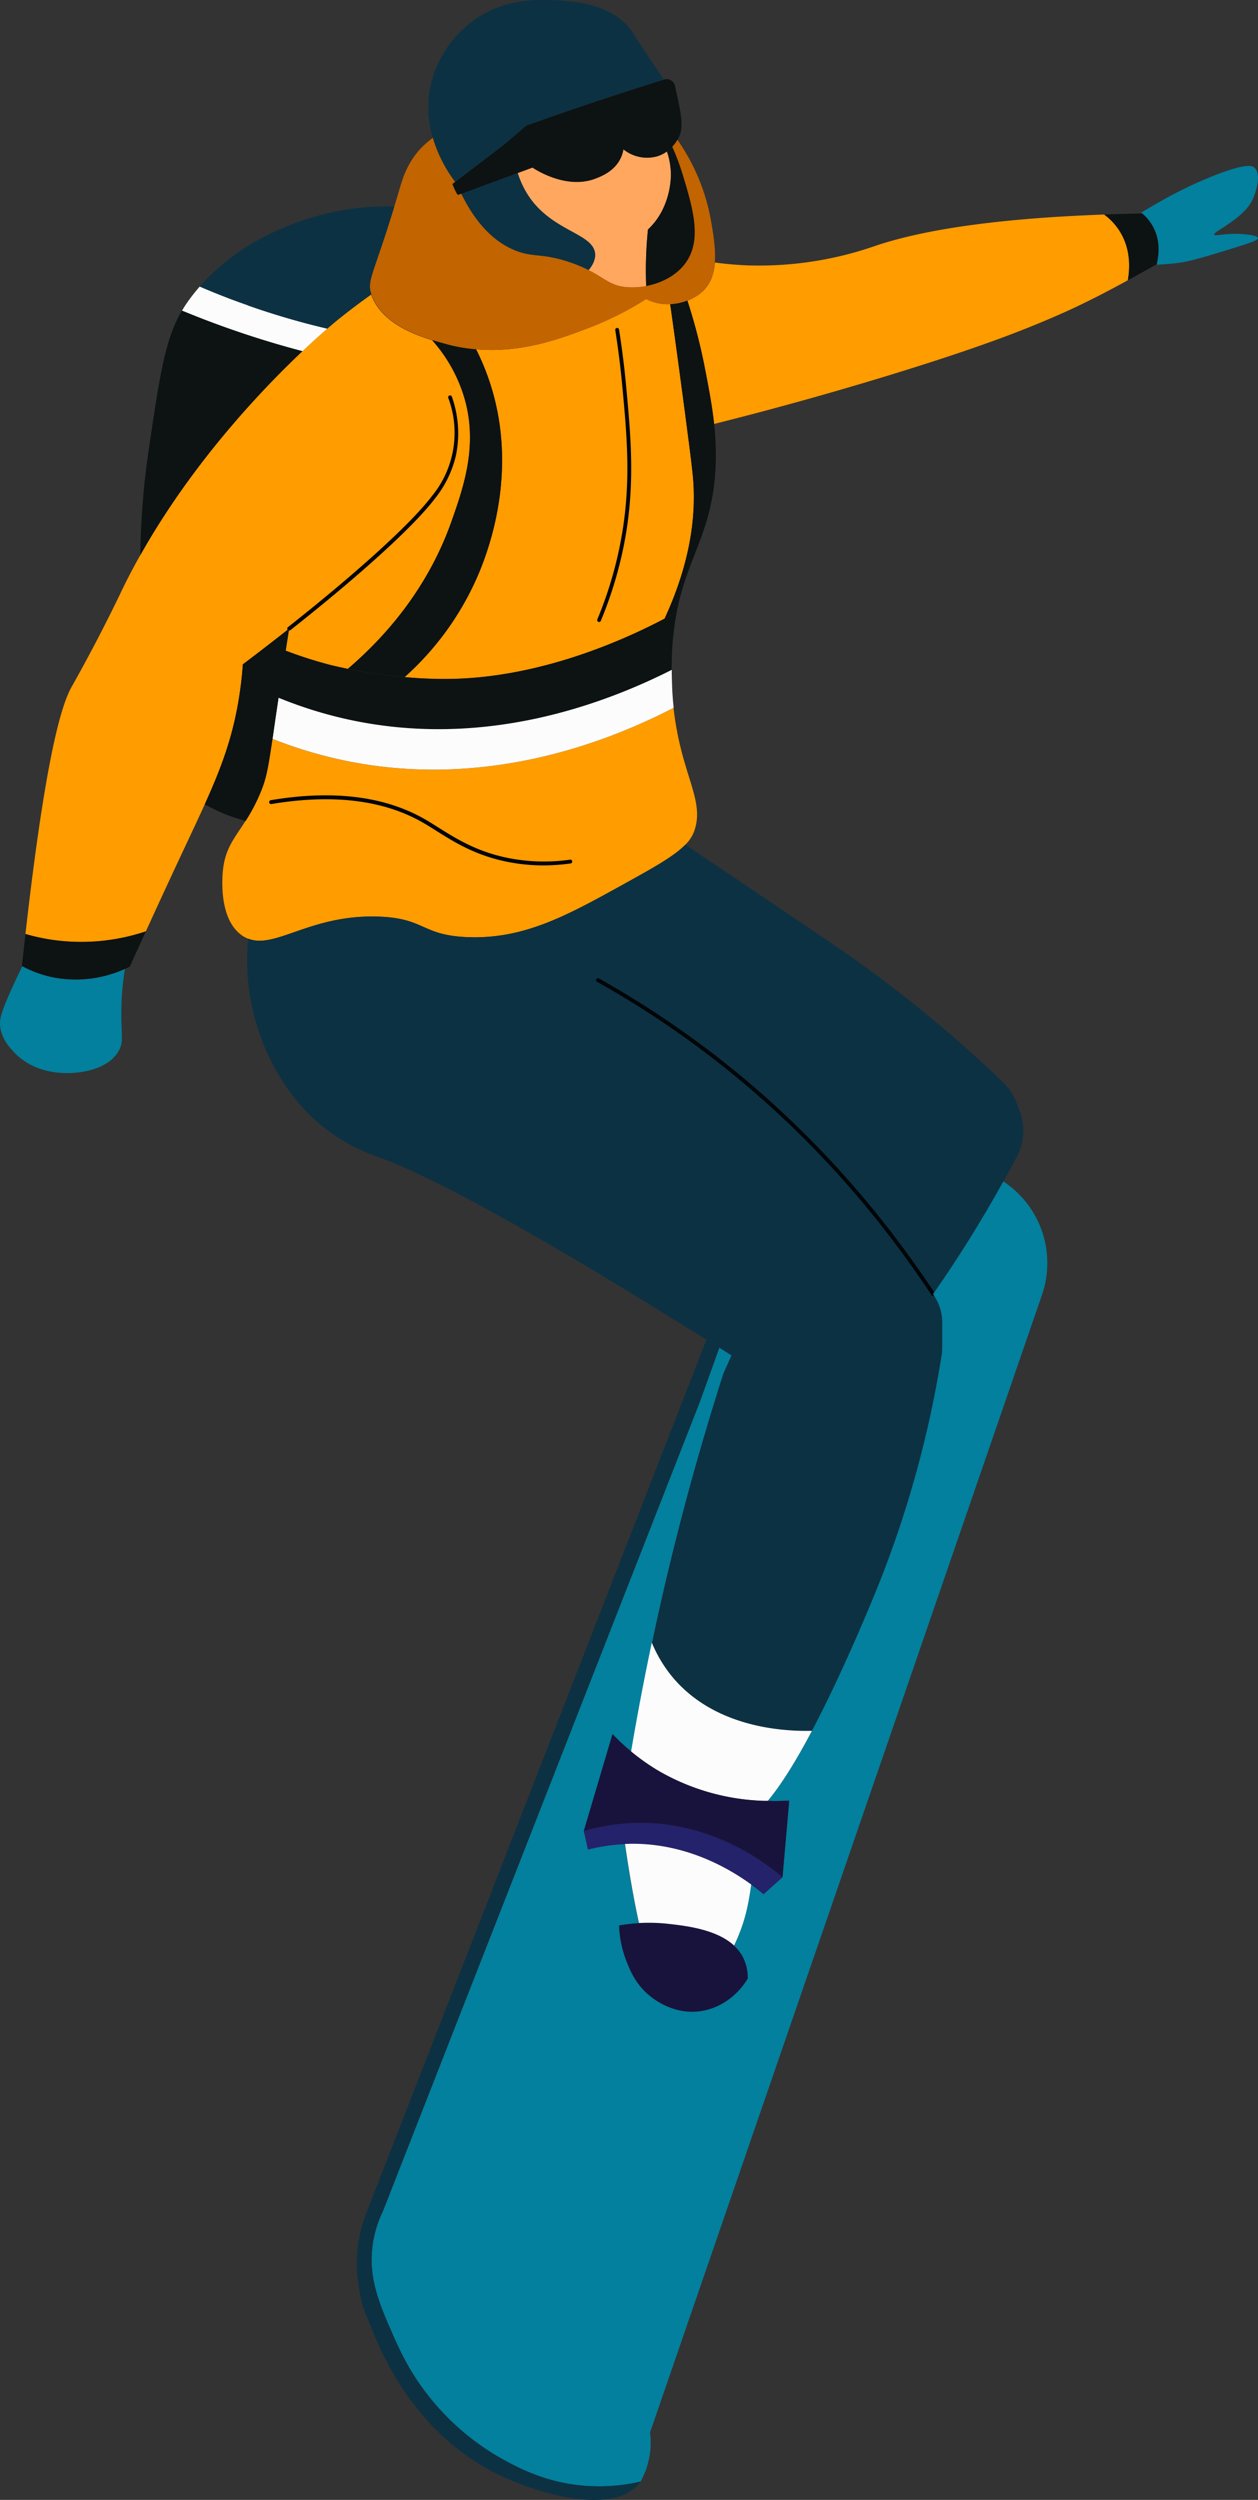 <svg xmlns="http://www.w3.org/2000/svg" width="543.83" height="1080" viewBox="0 0 543.83 1080"><rect x="0" y="0" width="543.83" height="1080" fill="#333333" stroke="none"/><g id="Слой_2" data-name="Слой 2"><g id="athletes03_309545544"><g id="athletes03_309545544-2" data-name="athletes03_309545544"><path d="M300.2 358.81a16.19 16.19.0 0 1-3.93 6.12c-4.91 5.07-13.9 10-28 17.8-23.11 12.76-42 23.2-66.42 22.14-19.75-.85-18.06-8.13-38.09-8.86-29.4-1.07-44.68 14.18-56.49 9.54a12.41 12.41.0 0 1-2.86-1.57c-10.17-7.33-8.24-26-8-28.33 1.07-9.3 5-13.6 9.69-20.94a77.28 77.28.0 0 0 6.25-11.84c2.69-6.32 3.41-10.22 5.38-23.66a189.86 189.86.0 0 0 31.82 9.49c61 12.44 113.69-8.5 141.61-22.95C294.38 334.76 304.75 345.26 300.2 358.81z" fill="#ff9c00"/><path d="M287.32 267.25c-18.34 9.64-53.25 25.06-91.19 26a184.46 184.46.0 0 1-21.21-.76 125.32 125.32.0 0 0 32.27-45.3c6.15-14.83 15.88-46.54 4.88-81.05a105.26 105.26.0 0 0-6.21-15.22c19.73 1.72 36.87-4.79 48.29-9.13a139 139 0 0 0 25.18-12.62 20.53 20.53.0 0 0 4.93 1.78 21.16 21.16.0 0 0 5.47.46c1.23 8.69 2.86 20.44 4.71 34.3 1.06 8 2 14.66 2.68 20.27v0c1.56 11.85 2.4 18.83 2.64 22.67C300.6 222.25 299 241.92 287.32 267.25z" fill="#ff9c00"/><path d="M195.24 225.08c-10.59 30.1-29.76 51-44.85 63.86-5.19-1.05-8.29-1.87-8.29-1.87a186.77 186.77.0 0 1-18.61-6c.46-3 1-6.21 1.49-9.51q-9.47 7.47-20 15.46c-.27 3.69-.69 8-1.4 12.71-2.68 18-7.71 31.51-15.07 47.76-2.57 5.68-5.42 11.7-8.55 18.38-4.06 8.62-9.79 20.93-16.9 36.48a88 88 0 0 1-37.65 4A86.23 86.23.0 0 1 11 403.51c7.87-69.37 14.56-97.14 19.92-106.7.5-.88 5.47-9.62 11.82-21.84 5.5-10.63 9.27-18.5 10-20.08q3.74-7.69 7.87-15c22.44-39.94 52.46-71.49 70.13-88.19 4.45-4.22 8.12-7.48 10.68-9.7s4-3.4 4-3.4c3.9-3.15 8.94-7.05 15-11.38.05.15.1.3.16.46 4.15 11 16.49 16.34 26.18 19.3a65.45 65.45.0 0 1 12.79 21.45C207.47 190.31 200.63 209.76 195.24 225.08z" fill="#ff9c00"/><path d="M439.61 499.6c-1.56 2.95-3.15 5.93-4.77 8.91l-.7 1.24c-.11.21-.23.43-.36.64a547.86 547.86.0 0 1-30.38 48.69l.53.79a20.84 20.84.0 0 1 3.44 11.54v10.72a20.81 20.81.0 0 1-.25 3.27A463.12 463.12.0 0 1 377.25 691c-8.44 20.27-17.49 40.28-26.22 56.8-13.36.31-42.95-1.71-60.87-24a58.5 58.5.0 0 1-8.34-14.16c5.33-25.25 11.69-51.28 19.26-78q5.54-19.5 11.52-38.09l3.54-8-5.23-3.27c-1.87-1.19-3.7-2.35-5.52-3.48-82.18-51.48-122.31-72-142.48-79.15A77.8 77.8.0 0 1 142.54 489c-22.67-16.51-30.46-41.45-32.76-50.48a95.26 95.26.0 0 1-2.47-33c11.81 4.65 27.09-10.61 56.49-9.53 20 .72 18.34 8 38.08 8.85 24.44 1.06 43.32-9.38 66.44-22.14 14.05-7.76 23.05-12.73 27.95-17.79l15.62 10.52c.23.17.48.32.71.48 32.29 21.78 48.44 32.65 54.92 37.2a570.28 570.28.0 0 1 66 54.38 24 24 0 0 1 5.84 8.77l1.42 3.72A23.9 23.9.0 0 1 439.61 499.6z" fill="#0c3143"/><path d="M293.85 58.4a18.85 18.85.0 0 1-1 2.08 16.13 16.13.0 0 1-2.23 3 16.45 16.45.0 0 1-2.28 2 14.35 14.35.0 0 1-4.22 2.09 16.33 16.33.0 0 1-14.55-3 14.25 14.25.0 0 1-1.1 3.58c-2.64 5.79-8.35 8-10.92 9C245.13 82 232 73.59 230.23 72.43l-6.4 2.36c-7.77 2.86-20.33 7.48-24.43 9-.8.29-1.28.47-1.35.48-.59.15-2.51-4.72-2.51-4.72l1.19-.91L218 62.39l9.45-8.11q11.28-4 22.89-8Q269 40 287.06 34.36h0A3.68 3.68.0 0 1 291.75 37c.11.47.22.95.33 1.46C294.38 48.91 295.49 54.2 293.85 58.4z" fill="#0d1213"/><path d="M287.06 34.36Q269 40 250.31 46.3q-11.61 3.95-22.89 8L218 62.39 196.73 78.61a59.71 59.71.0 0 1-9.63-19 45.7 45.7.0 0 1-.57-24.22 48.05 48.05.0 0 1 17-25.69C217-.66 231.59-.16 238.79.1c6.69.22 24.4.84 33.36 12.1 1.22 1.52 1.18 1.89 7.23 10.92C282.39 27.63 285 31.44 287.06 34.36z" fill="#0c3143"/><path d="M280.1 99.13c-.37 3.44-.63 7.08-.77 10.9-.19 4.81-.15 9.36.0 13.59a32.31 32.31.0 0 1-8.4.47c-7.11-.59-9.22-3.69-16.53-7.36 2.58-3.13 3-5.52 2.81-7.24-.94-8.59-17.78-9.36-28.14-23.92a38.47 38.47.0 0 1-5.28-10.78l6.4-2.36c1.76 1.16 14.9 9.55 27.31 4.72 2.57-1 8.28-3.21 10.92-9a14.25 14.25.0 0 0 1.1-3.58 16.33 16.33.0 0 0 14.55 3 14.35 14.35.0 0 0 4.22-2.09A31.67 31.67.0 0 1 290 74.72C290.06 76 290.25 89.71 280.1 99.13z" fill="#ffa75f"/><path d="M296.66 113.25c-4 5.77-10.69 9.1-17.29 10.37-.19-4.23-.23-8.78.0-13.59.14-3.82.4-7.46.77-10.9 10.15-9.42 10-23.16 9.91-24.41a31.67 31.67.0 0 0-1.68-9.25 16.45 16.45.0 0 0 2.28-2 95.56 95.56.0 0 1 4.49 11.93C299.43 89.65 303.54 103.21 296.66 113.25z" fill="#0d1213"/><path d="M254.44 116.73a63.51 63.51.0 0 0-7.82-3.27c-12.62-4.35-16-1.93-24.14-5.3-6.69-2.76-15.49-8.91-23.08-24.4 4.1-1.49 16.66-6.11 24.43-9a38.47 38.47.0 0 0 5.28 10.78c10.36 14.56 27.2 15.33 28.14 23.92C257.43 111.21 257 113.6 254.44 116.73z" fill="#0c3143"/><path d="M309 113.4c-.36 4.82-1.82 9.21-5.28 12.47a20 20 0 0 1-6.6 4 23 23 0 0 1-7.42 1.55 21.16 21.16.0 0 1-5.47-.46 20.53 20.53.0 0 1-4.93-1.78 139 139 0 0 1-25.18 12.62c-11.42 4.34-28.56 10.85-48.29 9.13a70.89 70.89.0 0 1-11.94-2c-2-.53-4.43-1.16-7-2-9.69-3-22-8.27-26.18-19.3-.06-.16-.11-.31-.16-.46-1.78-5.11.1-7.48 6.44-26.95 1-3.18 2.19-6.8 3.46-11 .77-2.51 1.58-5.21 2.44-8.12 1.1-3.75 3.14-10.85 9.29-17.28a37.53 37.53.0 0 1 4.93-4.26 59.71 59.71.0 0 0 9.63 19l-1.19.91s1.92 4.87 2.51 4.72c.07.0.55-.19 1.35-.48 7.59 15.49 16.39 21.64 23.08 24.4 8.19 3.37 11.52 1 24.14 5.3a63.51 63.51.0 0 1 7.82 3.27c7.31 3.67 9.42 6.77 16.53 7.36a32.31 32.31.0 0 0 8.4-.47c6.6-1.27 13.34-4.6 17.29-10.37 6.88-10 2.77-23.6-1.56-37.87a95.56 95.56.0 0 0-4.49-11.93 16.13 16.13.0 0 0 2.23-3 87.74 87.74.0 0 1 14.45 34.61C308.33 101 309.48 107.53 309 113.4z" fill="#c26400"/><path d="M125 272.42a.84.84.0 0 1-.65-.32.83.83.0 0 1 .14-1.16c30.72-24.29 53.43-45 62.29-56.7a43 43 0 0 0 7-42.34.82.82.0 1 1 1.56-.53 47.24 47.24.0 0 1 1.8 25.23 46.63 46.63.0 0 1-9 18.63c-8.94 11.85-31.75 32.63-62.59 57A.81.81.0 0 1 125 272.42z" fill="#000507"/><path d="M54 418.6c-.28 1.67-.54 3.49-.75 5.45h0a116.59 116.59.0 0 0-.79 12.47C52.3 447 53.65 449.86 51.31 454c-4.85 8.67-18.62 10.41-27.24 9.29-2.61-.34-11.25-1.59-17.93-8.63-1.86-2-5.13-5.42-6-10.64-.53-3.29.07-6.21 5.09-17.27 1.14-2.51 2.53-5.49 4.19-8.87.0.0.0.0.0.0h0c.09-.15.16-.32.24-.47a48.74 48.74.0 0 0 14 4.93A51.67 51.67.0 0 0 54 418.6z" fill="#02809d"/><path d="M487.54 121.09h0c-8.3 4.55-17.88 9.55-27 13.64-15.23 6.82-34.28 14.47-73.52 26.57-21 6.47-47.36 14.09-78.3 21.85-.87-8.11-2.43-16.06-4.07-24.51a242.4 242.4.0 0 0-7.48-28.76 20 20 0 0 0 6.6-4c3.46-3.26 4.92-7.65 5.28-12.47a145.85 145.85.0 0 0 14.79 1.26 152.79 152.79.0 0 0 54.91-8.57c17-5.66 45.93-11.51 98.58-13.42a26.59 26.59.0 0 1 6.24 6.48C488.78 106.89 488.51 115.53 487.54 121.09z" fill="#ff9c00"/><path d="M500.07 114.14l-.36.2h0c-3.5 2-7.63 4.29-12.14 6.75 1-5.56 1.24-14.2-4-21.94a26.59 26.59.0 0 0-6.24-6.48c4.92-.17 10-.32 15.38-.42h0 1.1a19.75 19.75.0 0 1 3.9 4.41C501.65 102.75 501.2 109.49 500.07 114.14z" fill="#0d1213"/><path d="M543.77 102.84c.1.86-2.37 1.83-11.8 4.73-11.25 3.45-17 5.19-21.85 5.89a84.3 84.3.0 0 1-10.1.88 1.46 1.46.0 0 1 .05-.2c1.13-4.65 1.58-11.39-2.36-17.5a19.75 19.75.0 0 0-3.9-4.41l-.45-.39c1.89-1.14 4.05-2.4 6.42-3.76a179.83 179.83.0 0 1 26.28-12.7c13.18-5 15.37-3.74 16.23-2.95 3.66 3.33-.33 12.71-.59 13.29-2.51 5.75-8.63 9.63-11.8 11.81-2.83 1.94-5.26 3.19-5 3.84.31.83 4.59-.67 11.22-.3C537.19 101.13 543.62 101.49 543.77 102.84z" fill="#02809d"/><path d="M292.56 264.43a121.52 121.52.0 0 0-2.1 19.09c-.07 2.14-.11 4.09-.11 5.83-28.92 14.66-80.42 34.13-139 21.64a182.47 182.47.0 0 1-31-9.59c.85-5.78 1.88-12.58 3.09-20.3a186.77 186.77.0 0 0 18.61 6s3.1.82 8.29 1.87a235 235 0 0 0 24.53 3.57 184.46 184.46.0 0 0 21.21.76c37.94-1 72.85-16.38 91.19-26C289.26 266.23 291 265.28 292.56 264.43z" fill="#0d1213"/><path d="M309.06 206c-2.22 25.28-12.06 35.45-16.5 58.4-1.56.85-3.3 1.8-5.24 2.82 11.69-25.33 13.28-45 12.44-58.56-.24-3.84-1.08-10.82-2.64-22.67v0c-.72-5.61-1.62-12.29-2.68-20.27-1.85-13.86-3.48-25.61-4.71-34.3a23 23 0 0 0 7.42-1.55 242.4 242.4.0 0 1 7.48 28.76c1.64 8.45 3.2 16.4 4.07 24.51A114.18 114.18.0 0 1 309.06 206z" fill="#0d1213"/><path d="M291.23 305.75c-27.92 14.45-80.64 35.39-141.61 22.95a189.86 189.86.0 0 1-31.82-9.49c.48-3.29 1-7.15 1.71-11.77q.42-2.81.89-6a182.47 182.47.0 0 0 31 9.59c58.54 12.49 110-7 139-21.64.0 2.42.06 4.38.11 5.69C290.6 298.87 290.86 302.43 291.23 305.75z" fill="#fcfcfc"/><path d="M170.44 89.26c-1.27 4.17-2.42 7.79-3.46 11A110.25 110.25.0 0 0 119.07 121 105.46 105.46.0 0 0 107 131.9q-7.75-2.73-15.8-6c-1.64-.67-3.27-1.36-4.88-2.05 20.59-23.63 50-30.7 58.92-32.49A109.08 109.08.0 0 1 170.44 89.26z" fill="#0c3143"/><path d="M130.79 151.66c-17.67 16.7-47.69 48.25-70.13 88.19A339.61 339.61.0 0 1 64.6 192.3c4.42-29.84 6.79-45.87 14.05-58.16q4 1.63 8.09 3.24A404 404 0 0 0 130.79 151.66z" fill="#0d1213"/><path d="M125 271.59c-.53 3.3-1 6.48-1.49 9.51-1.21 7.72-2.24 14.52-3.09 20.3q-.47 3.24-.89 6c-.68 4.62-1.23 8.48-1.71 11.77-2 13.44-2.69 17.34-5.38 23.66a77.28 77.28.0 0 1-6.25 11.84 74.61 74.61.0 0 1-17.67-7.19c7.36-16.25 12.39-29.75 15.07-47.76.71-4.73 1.13-9 1.4-12.71Q115.5 279.09 125 271.59z" fill="#0d1213"/><path d="M141.47 142c-2.56 2.22-6.23 5.48-10.68 9.7a404 404 0 0 1-44-14.28q-4.11-1.6-8.09-3.24c.59-1 1.22-2 1.89-3a80.58 80.58.0 0 1 5.74-7.36c1.61.69 3.24 1.38 4.88 2.05q8 3.31 15.8 6A325.73 325.73.0 0 0 141.47 142z" fill="#fcfcfc"/><path d="M207.19 247.21a125.32 125.32.0 0 1-32.27 45.3 235 235 0 0 1-24.53-3.57c15.09-12.89 34.26-33.76 44.85-63.86 5.39-15.32 12.23-34.77 4.43-56.69a65.45 65.45.0 0 0-12.79-21.45c2.61.8 5 1.43 7 2a70.89 70.89.0 0 0 11.94 2 105.26 105.26.0 0 1 6.21 15.22C223.07 200.67 213.34 232.38 207.19 247.21z" fill="#0d1213"/><path d="M63.05 402.38c-2.19 4.76-4.5 9.85-6.93 15.22-.65.32-1.37.66-2.16 1a51.67 51.67.0 0 1-30.33 3.76 48.74 48.74.0 0 1-13.95-4.93l-.18-.1c.52-4.78 1-9.4 1.52-13.82a86.23 86.23.0 0 0 14.38 2.91A88 88 0 0 0 63.05 402.38z" fill="#0d1213"/><path d="M160.54 127.18c-6.1 4.33-11.14 8.23-15 11.38.0.0-1.46 1.17-4 3.4A325.73 325.73.0 0 1 107 131.9 105.46 105.46.0 0 1 119.07 121 110.25 110.25.0 0 1 167 100.23C160.64 119.7 158.76 122.07 160.54 127.18z" fill="#0c3143"/><path d="M403.4 559.91a.84.84.0 0 1-.69-.37c-28.94-43.8-64.49-81-105.66-110.59a407.28 407.28.0 0 0-38.88-24.76.83.83.0 1 1 .81-1.44 410.53 410.53.0 0 1 39 24.85c41.33 29.71 77 67.06 106.07 111a.82.82.0 0 1-.23 1.14A.78.78.0 0 1 403.4 559.91z" fill="#000507"/><path d="M323.29 854.81c-4.84 7.94-12.74 13.31-21.54 14.18-10.86 1.07-19-5.13-21.48-7.3-5.91-5.1-8.24-11.3-9.75-15.29a45.62 45.62.0 0 1-2.87-14.61 79 79 0 0 1 8.58-1 77.43 77.43.0 0 1 12.24.3c7.41.78 20.55 2.16 28.4 9l.47.41a18.26 18.26.0 0 1 4.11 5.47A19.21 19.21.0 0 1 323.29 854.81z" fill="#18133c"/><path d="M450.46 559.37 281 1050.89a33.82 33.82.0 0 1-.83 13 33.3 33.3.0 0 1-3.26 8.2 79.18 79.18.0 0 1-23.9 1.83c-16.66-1.28-28.44-7.54-35.73-11.51a107.37 107.37.0 0 1-30.7-25.69c-9.19-11.18-13.7-21.24-16.83-28.35-5.86-13.32-10.7-24.71-8.56-39a49.89 49.89.0 0 1 4.43-14.24l137-349.63 8.35-23.23c1.72 1.08 3.48 2.17 5.24 3.29l-3.56 8q-5.94 18.57-11.5 38.09c-7.58 26.68-13.94 52.7-19.27 78q-5.08 24-8.95 47.08a89.87 89.87.0 0 1-8.09-7.54L252.37 791l1.78 8a79.83 79.83.0 0 1 16-2.36c.49 3.49.92 6.25 1.21 8.12 1.76 11.09 3.37 19.56 4.82 26.05a79 79 0 0 0-8.58 1 45.62 45.62.0 0 0 2.87 14.61c1.51 4 3.84 10.19 9.75 15.29 2.52 2.17 10.62 8.37 21.48 7.3 8.8-.87 16.7-6.24 21.54-14.18a19.21 19.21.0 0 0-1.84-8.85 18.26 18.26.0 0 0-4.11-5.47c.76-1.58 1.39-3 1.91-4.28 3.19-7.8 4.41-14.24 5.5-22.07 2.14 1.55 3.92 3 5.35 4.14l8.18-7.3 2.91-33.1c-2.81.18-5.93.25-9.3.18 5.94-7.07 12.45-17.66 19.14-30.31 8.73-16.51 17.78-36.52 26.22-56.79a462.68 462.68.0 0 0 29.87-105.55 21 21 0 0 0 .25-3.27V571.41a20.87 20.87.0 0 0-3.44-11.53l-.53-.8a544.49 544.49.0 0 0 30.38-48.68A42.19 42.19.0 0 1 450.46 559.37z" fill="#02809d"/><path d="M161.14 969.37c-2.14 14.26 2.7 25.65 8.56 39 3.13 7.11 7.64 17.17 16.83 28.35a107.37 107.37.0 0 0 30.7 25.69c7.29 4 19.07 10.23 35.73 11.51a79.18 79.18.0 0 0 23.9-1.83 7.91 7.91.0 0 1-.87 1.24c-11.62 13.28-43.94 4.31-62.59-5.32-33.94-17.5-47.86-50.21-52-60.23-2.53-6.18-3.83-9.26-4.63-11.71a42.55 42.55.0 0 1-1.6-8 58.85 58.85.0 0 1 3.11-31.76L305.38 578.8q2.73 1.69 5.53 3.47l-8.35 23.23-137 349.63A49.89 49.89.0 0 0 161.14 969.37z" fill="#0c3143"/><path d="M351 747.75c-6.69 12.65-13.2 23.24-19.14 30.31h-1.21a96.74 96.74.0 0 1-45.83-12.94 90.63 90.63.0 0 1-12-8.41q3.87-23 8.95-47.08a58.18 58.18.0 0 0 8.34 14.16C308.09 746.06 337.67 748.07 351 747.75z" fill="#fcfcfc"/><path d="M341.19 777.88 338.28 811a111.23 111.23.0 0 0-11.93-8.66c-11.42-7.12-28.59-14.88-49.77-14.8-2.59.0-5.1.13-7.51.36a89.15 89.15.0 0 0-16.7 3.16l12.41-41.92a93.08 93.08.0 0 0 20.07 16A96.74 96.74.0 0 0 330.68 778h1.21C335.26 778.13 338.38 778.06 341.19 777.88z" fill="#18133c"/><path d="M338.28 811l-8.18 7.3c-1.43-1.18-3.21-2.59-5.35-4.14-10.3-7.45-28.49-17.74-51.78-17.55-.94.0-1.87.0-2.77.07a79.83 79.83.0 0 0-16 2.36l-1.78-8a89.15 89.15.0 0 1 16.7-3.16c2.41-.23 4.92-.35 7.51-.36 21.18-.08 38.35 7.68 49.77 14.8A111.23 111.23.0 0 1 338.28 811z" fill="#24226a"/><path d="M324.75 814.14c-1.09 7.83-2.31 14.27-5.5 22.07-.52 1.26-1.15 2.7-1.91 4.28l-.47-.41c-7.85-6.79-21-8.17-28.4-9a77.43 77.43.0 0 0-12.24-.3c-1.45-6.49-3.06-15-4.82-26.05-.29-1.87-.72-4.63-1.21-8.12.9.0 1.83-.06 2.77-.07C296.26 796.4 314.45 806.69 324.75 814.14z" fill="#fcfcfc"/><path d="M259 268.73a.71.71.0 0 1-.32-.07.83.83.0 0 1-.45-1.08 169.81 169.81.0 0 0 10.85-38c3.65-22.64 1.88-41.8.0-62.09-.77-8.34-1.82-16.71-3.1-24.87a.81.81.0 0 1 .68-.94.82.82.0 0 1 .95.69c1.3 8.19 2.35 16.59 3.12 25 1.89 20.39 3.68 39.66.0 62.5a172 172 0 0 1-11 38.35A.84.84.0 0 1 259 268.73z" fill="#000507"/><path d="M235 373.87a79.43 79.43.0 0 1-15.91-1.59c-13.71-2.81-22.65-8.43-30.54-13.39-2.2-1.38-4.27-2.69-6.3-3.83-16.86-9.49-38.68-12.08-64.87-7.7a.82.82.0 0 1-1-.67.84.84.0 0 1 .68-1c26.57-4.45 48.77-1.8 66 7.89 2.07 1.16 4.16 2.48 6.37 3.87 7.77 4.88 16.58 10.42 30 13.17a79.78 79.78.0 0 0 27 .77.82.82.0 0 1 .94.7.84.84.0 0 1-.71.94A86.29 86.29.0 0 1 235 373.87z" fill="#000507"/><path d="M439.61 499.6c-1.56 2.95-3.15 5.93-4.77 8.91l-.7 1.24-16.86 5.19V498L291.22 402.37l15.47-20.59s2.27-2.89 5.2-6.32c.23.17.48.32.71.48 32.29 21.78 48.44 32.65 54.92 37.2a570.28 570.28.0 0 1 66 54.38 24 24 0 0 1 5.84 8.77l1.42 3.72A23.9 23.9.0 0 1 439.61 499.6z" fill="#0c3143"/></g></g></g></svg>